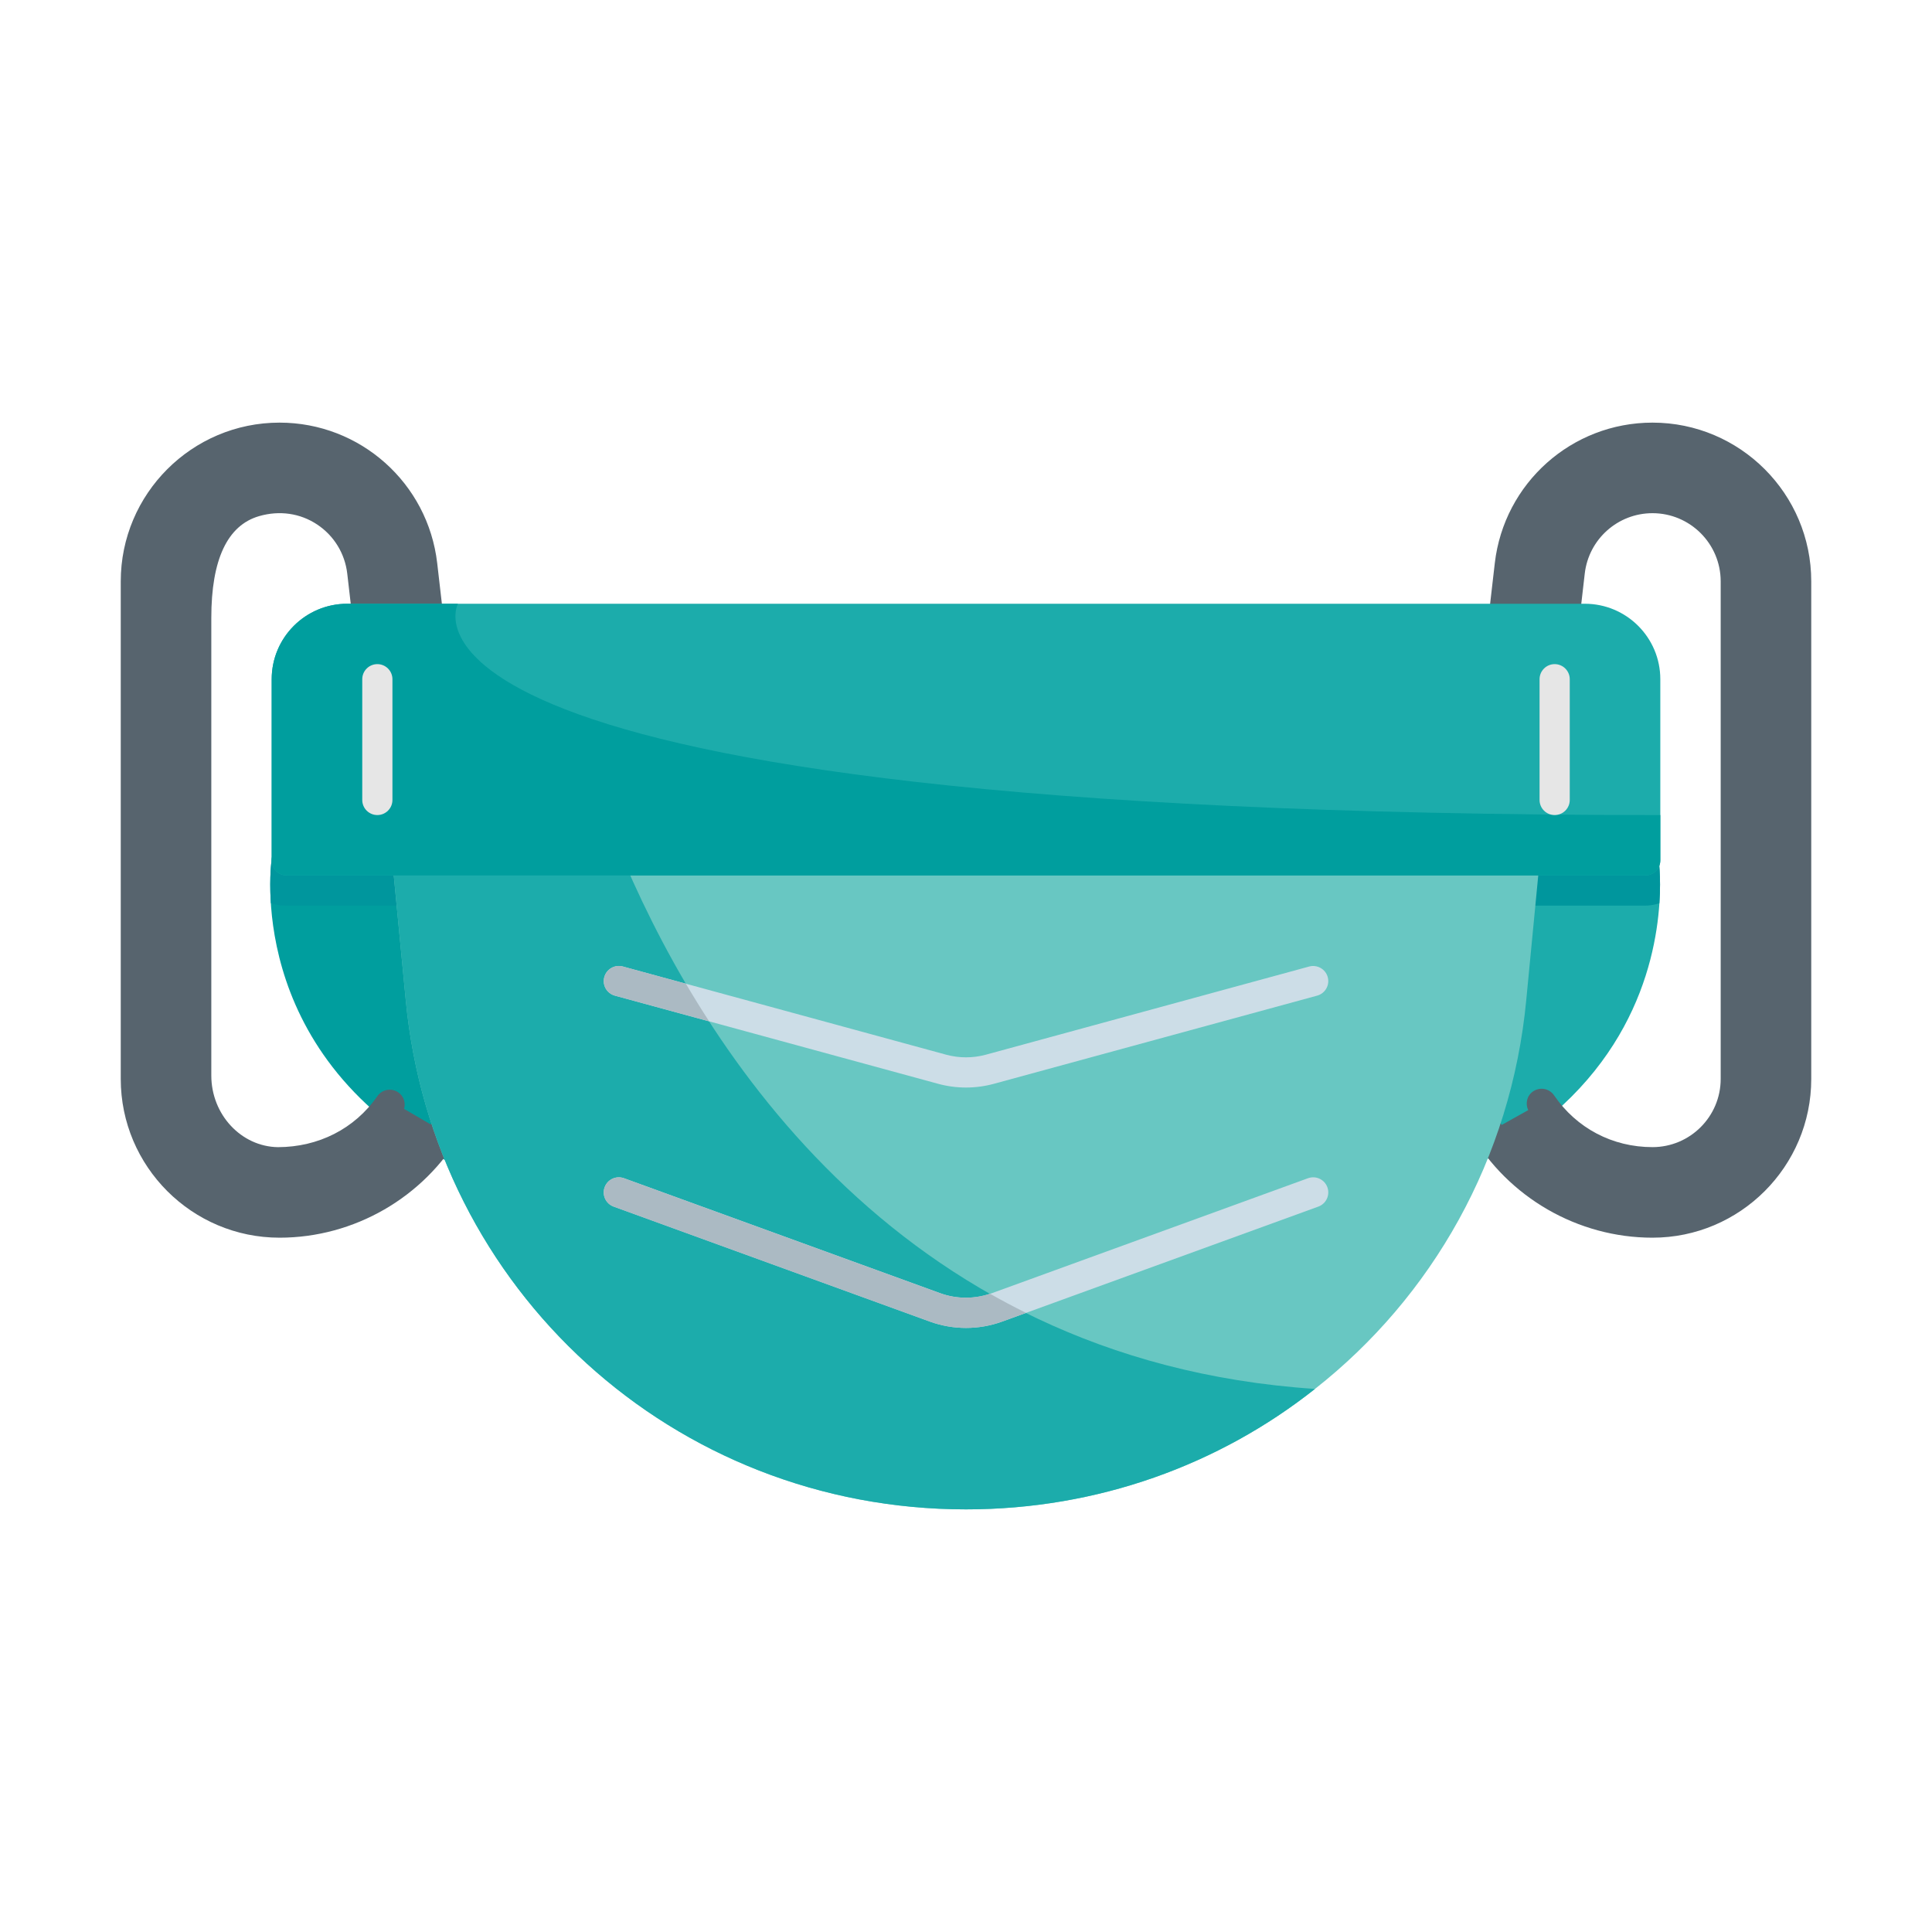 <?xml version="1.0" encoding="utf-8"?>
<!-- Generator: Adobe Illustrator 21.0.0, SVG Export Plug-In . SVG Version: 6.00 Build 0)  -->
<svg version="1.1" xmlns="http://www.w3.org/2000/svg" xmlns:xlink="http://www.w3.org/1999/xlink" x="0px" y="0px"
	 viewBox="0 0 64 64" style="enable-background:new 0 0 64 64;" xml:space="preserve">
<style type="text/css">
	.st0{fill:#FBB684;}
	.st1{fill:#538AC8;}
	.st2{fill:#FDCC99;}
	.st3{fill:#4279BD;}
	.st4{fill:#354E5A;}
	.st5{fill:#ACE0F3;}
	.st6{fill:#DFA57A;}
	.st7{fill:#FED767;}
	.st8{fill:#CCCCCC;}
	.st9{fill:#E6E6E6;}
	.st10{fill:#0B3442;}
	.st11{fill:#F2F2F2;}
	.st12{fill:#B3B3B3;}
	.st13{fill:#65A8DC;}
	.st14{fill:#2E599C;}
	.st15{fill:#FED9B4;}
	.st16{fill:#00A8C7;}
	.st17{fill:#02BFE2;}
	.st18{fill:#FFFFFF;}
	.st19{fill:#68C7C2;}
	.st20{fill:#00969D;}
	.st21{fill:#1CACAB;}
	.st22{fill:#FFE36E;}
	.st23{fill:#FEE9AB;}
	.st24{fill:#CC2B57;}
	.st25{fill:#DB1B51;}
	.st26{fill:#EE3A74;}
	.st27{fill:#FCB216;}
	.st28{fill:#FFCA3E;}
	.st29{fill:#DD2B26;}
	.st30{fill:#009E9E;}
	.st31{fill:#D22227;}
	.st32{fill:#CCDDE7;}
	.st33{fill:#57646E;}
	.st34{fill:#00A161;}
	.st35{fill:#19AD6D;}
	.st36{fill:#ABBAC3;}
	.st37{fill:#7A8D9D;}
	.st38{fill:#55C9E9;}
	.st39{fill:#EE2761;}
	.st40{fill:#A6228E;}
	.st41{fill:#F27DA5;}
	.st42{fill:#F064A5;}
	.st43{fill:#F8B6C6;}
	.st44{fill:#F494B7;}
	.st45{fill:#732672;}
	.st46{fill:#7EC3EC;}
	.st47{fill:#3B6BB4;}
	.st48{fill:#8AD5EC;}
	.st49{fill:#A36841;}
	.st50{fill:#BD8150;}
	.st51{fill:#FFE8C9;}
	.st52{fill:#48B758;}
	.st53{fill:#CC3995;}
	.st54{fill:#37BA95;}
	.st55{fill:none;stroke:#000000;stroke-linecap:round;stroke-linejoin:round;stroke-miterlimit:10;}
	.st56{fill:#D7559F;}
	.st57{fill:#00B08E;}
	.st58{fill:#84CBA0;}
	.st59{fill:#56BF98;}
	.st60{fill:#FEE7A3;}
	.st61{fill:#D3EEF4;}
</style>
<g id="guides">
</g>
<g id="_x32_5._stay_home">
</g>
<g id="_x32_4._covid_news">
</g>
<g id="_x32_3._tissue">
</g>
<g id="_x32_2._clothing">
</g>
<g id="_x32_1._hand_washing">
</g>
<g id="_x32_0._dna">
</g>
<g id="_x31_9._social_distancing">
</g>
<g id="_x31_8._hospital">
</g>
<g id="_x31_7._statistic">
</g>
<g id="_x31_6._no_flight">
</g>
<g id="_x31_5._china">
</g>
<g id="_x31_4._water_drop">
</g>
<g id="_x31_3._virus_scan">
</g>
<g id="_x31_2._water_tap">
</g>
<g id="_x31_1._soap">
</g>
<g id="_x31_0._bat">
</g>
<g id="_x39_._microscope">
</g>
<g id="_x38_._cough">
</g>
<g id="_x37_._medical_mask">
	<path class="st21" d="M54.97,29.91v0.01c-0.14,2.12-1.08,5.98-5.79,8.52
		C49.11,38.48,49.03,38.5,48.95,38.5c-0.18,0-0.36-0.1-0.45-0.26
		c-0.13-0.25-0.04-0.55,0.21-0.68c0.02-0.01,0.04-0.03,0.06-0.04v-9.4
		h5.36c0.06-0.05,0.14-0.1,0.23-0.11
		c0.28-0.05,0.53,0.14,0.58,0.41C54.94,28.44,55.03,29.02,54.97,29.91
		z"/>
	<path class="st30" d="M15.688,28.562v-0.344H9.91c-0.074-0.108-0.189-0.189-0.329-0.211
		c-0.274-0.048-0.529,0.139-0.574,0.411c-0.011,0.063-0.981,6.395,5.756,10.022
		C14.838,38.481,14.919,38.5,15,38.5c0.178,0,0.351-0.095,0.441-0.263
		c0.131-0.243,0.04-0.546-0.204-0.677c-0.018-0.01-0.032-0.02-0.049-0.03
		V28.562H15.688z"/>
	<path class="st33" d="M15.097,36.846c-0.24-0.14-0.546-0.057-0.684,0.182
		c-0.044,0.077-0.1,0.145-0.147,0.219l-0.88-0.514
		c0.057-0.2-0.01-0.42-0.19-0.545c-0.227-0.158-0.539-0.102-0.696,0.125
		c-0.758,1.088-1.958,1.684-3.29,1.688C7.992,37.985,7,36.922,7,35.629V20.465
		c0-1.929,0.532-3.062,1.582-3.367C9.258,16.902,9.943,17,10.508,17.376
		C11.064,17.746,11.426,18.337,11.503,19l0.18,1.557
		C11.711,20.81,11.925,21,12.179,21h2.013c0.143,0,0.278-0.061,0.373-0.167
		c0.095-0.106,0.14-0.248,0.124-0.39L14.483,18.656
		C14.176,16.001,11.931,14,9.259,14C6.359,14,4,16.359,4,19.259v16.482
		C4,38.641,6.359,41,9.259,41c2.471,0,4.777-1.33,6.02-3.471
		C15.417,37.291,15.336,36.984,15.097,36.846z"/>
	<path class="st20" d="M54.97,29.91v0.01C54.82,29.97,54.66,30,54.5,30h-5.73v-1.88
		h5.36c0.06-0.05,0.14-0.1,0.23-0.11
		c0.28-0.05,0.53,0.14,0.58,0.41C54.94,28.44,55.03,29.02,54.97,29.91
		z"/>
	<path class="st20" d="M8.973,29.909v0.01c0.15,0.05,0.31,0.08,0.47,0.08h5.73
		v-1.88H9.813c-0.06-0.05-0.14-0.1-0.23-0.11
		c-0.28-0.05-0.53,0.14-0.58,0.41C9.003,28.439,8.913,29.019,8.973,29.909z"
		/>
	<path class="st33" d="M54.741,14c-2.672,0-4.917,2.001-5.224,4.656l-0.206,1.787
		c-0.017,0.142,0.028,0.283,0.124,0.39C49.529,20.939,49.665,21,49.808,21h2.013
		c0.254,0,0.468-0.19,0.497-0.443L52.497,19c0.132-1.14,1.096-2,2.244-2
		C55.987,17,57,18.013,57,19.259v16.482C57,36.987,55.987,38,54.741,38
		c-1.326,0-2.515-0.625-3.261-1.716c-0.155-0.227-0.466-0.286-0.695-0.13
		c-0.205,0.14-0.263,0.403-0.161,0.621l-0.878,0.49
		c-0.053-0.081-0.113-0.156-0.162-0.241c-0.138-0.238-0.443-0.32-0.684-0.182
		c-0.239,0.139-0.32,0.444-0.182,0.684C49.962,39.669,52.269,41,54.741,41
		C57.641,41,60,38.641,60,35.741V19.259C60,16.359,57.641,14,54.741,14z"/>
	<path class="st19" d="M51,28.55l-0.44,4.57c-0.5,5.28-3.13,9.85-7,12.89
		C40.39,48.52,36.37,50,32,50c-9.67,0-17.65-7.26-18.56-16.88L13,28.55
		c-0.01-0.14,0.04-0.28,0.13-0.39C13.22,28.06,13.36,28,13.5,28h37
		c0.14,0,0.28,0.06,0.37,0.16C50.96,28.27,51.01,28.41,51,28.55z"/>
	<path class="st21" d="M55,22.5v6c0,0.28-0.22,0.5-0.5,0.5h-45C9.22,29,9,28.78,9,28.5v-6
		c0-1.38,1.12-2.5,2.5-2.5h41C53.88,20,55,21.12,55,22.5z"/>
	<path class="st21" d="M43.56,46.01C40.39,48.52,36.37,50,32,50
		c-9.67,0-17.65-7.26-18.56-16.88L13,28.55
		c-0.01-0.14,0.04-0.28,0.13-0.39C13.22,28.06,13.36,28,13.5,28h6.95
		C23.02,34.26,29.47,45.07,43.56,46.01z"/>
	<path class="st30" d="M55,27v1.5c0,0.28-0.22,0.5-0.5,0.5h-45C9.22,29,9,28.78,9,28.5v-6
		c0-1.38,1.12-2.5,2.5-2.5h3.67C15.17,20,11.38,27,55,27z"/>
	<g>
		<path class="st32" d="M32,36.026c-0.31,0-0.62-0.041-0.921-0.123l-10.71-2.921
			c-0.267-0.073-0.424-0.348-0.351-0.614c0.072-0.267,0.35-0.423,0.614-0.351
			l10.71,2.921c0.431,0.117,0.886,0.117,1.316,0l10.711-2.921
			c0.264-0.071,0.541,0.084,0.614,0.351c0.073,0.266-0.084,0.541-0.351,0.614
			l-10.71,2.921C32.62,35.985,32.31,36.026,32,36.026z"/>
	</g>
	<path class="st36" d="M20.369,32.982l3.122,0.851c-0.271-0.418-0.529-0.835-0.771-1.247
		l-2.088-0.57c-0.264-0.072-0.542,0.084-0.614,0.351
		C19.945,32.635,20.102,32.91,20.369,32.982z"/>
	<g>
		<path class="st32" d="M32,43.989c-0.405,0-0.811-0.07-1.196-0.21l-10.475-3.809
			c-0.259-0.094-0.394-0.381-0.299-0.641c0.094-0.26,0.38-0.393,0.641-0.299
			l10.475,3.809c0.551,0.2,1.158,0.2,1.709,0l10.475-3.809
			c0.26-0.094,0.546,0.039,0.641,0.299s-0.04,0.546-0.299,0.641l-10.475,3.809
			C32.811,43.919,32.405,43.989,32,43.989z"/>
	</g>
	<path class="st36" d="M32.793,42.856c-0.535,0.179-1.117,0.177-1.648-0.016l-10.475-3.809
		c-0.26-0.094-0.546,0.039-0.641,0.299c-0.095,0.26,0.04,0.546,0.299,0.641
		l10.475,3.809C31.189,43.919,31.595,43.989,32,43.989s0.811-0.07,1.196-0.21
		l0.793-0.288C33.58,43.288,33.182,43.076,32.793,42.856z"/>
	<g>
		<path class="st9" d="M12.5,27c-0.276,0-0.5-0.224-0.5-0.5v-4c0-0.276,0.224-0.5,0.5-0.5s0.5,0.224,0.5,0.5v4
			C13,26.776,12.776,27,12.5,27z"/>
	</g>
	<g>
		<path class="st9" d="M51.5,27c-0.276,0-0.5-0.224-0.5-0.5v-4c0-0.276,0.224-0.5,0.5-0.5s0.5,0.224,0.5,0.5v4
			C52,26.776,51.776,27,51.5,27z"/>
	</g>
</g>
<g id="_x36_._coronavirus">
</g>
<g id="_x35_._world">
</g>
<g id="_x34_._shield">
</g>
<g id="_x33_._disinfectant">
</g>
<g id="_x32_._thermometer">
</g>
<g id="_x31_._protected">
</g>
</svg>
